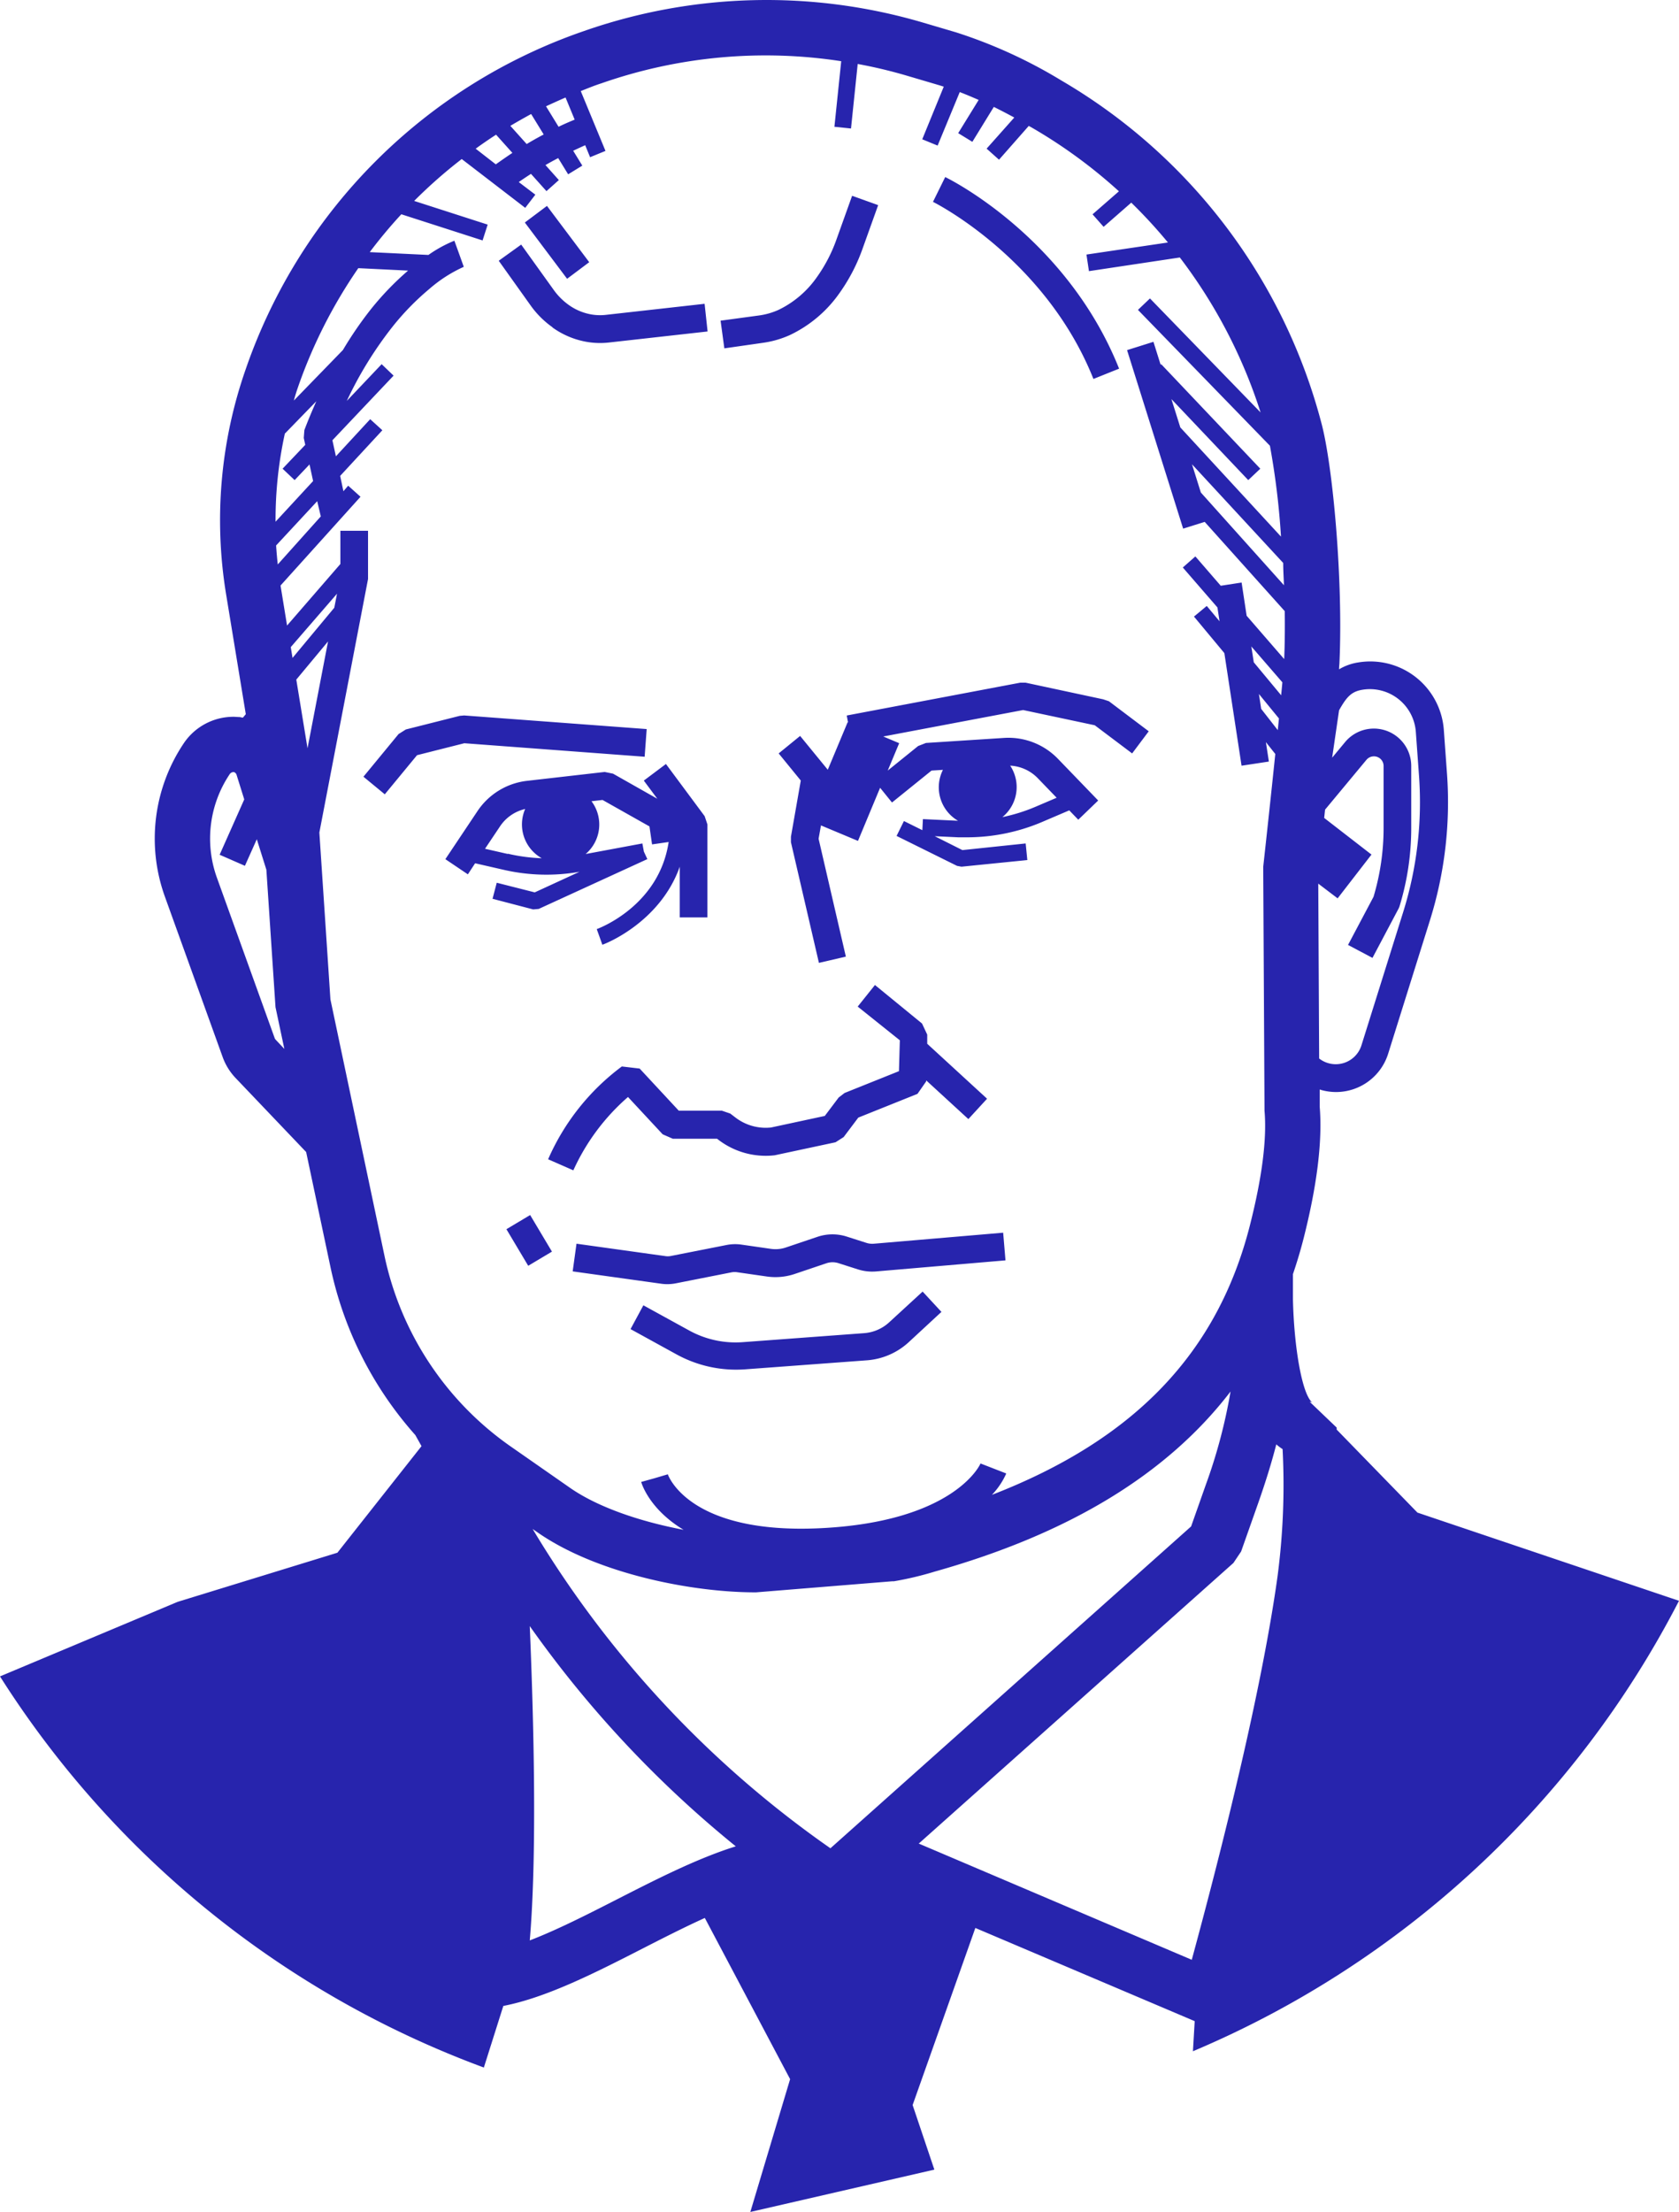 <svg xmlns="http://www.w3.org/2000/svg" viewBox="0 0 303.56 399.7"><title>Сурайкин</title><g id="Layer_2" data-name="Layer 2"><g id="Layer_1-2" data-name="Layer 1"><path d="M158,224.75a3.45,3.45,0,0,1-1.38-.16l-3.44-1.1a8.48,8.48,0,0,0-5.34,0l-5.75,1.94a5.88,5.88,0,0,1-2.71.25l-5.35-.77a8,8,0,0,0-2.66.07l-10.14,2a3,3,0,0,1-1,0l-16-2.23-.69,5,16,2.23a7.81,7.81,0,0,0,1.1.08,8,8,0,0,0,1.54-.15l10.14-2a3,3,0,0,1,1,0l5.35.77a10.91,10.91,0,0,0,5-.46l5.75-1.94a3.5,3.5,0,0,1,2.22,0l3.44,1.1a8.57,8.57,0,0,0,3.32.38l23.39-2-.42-5Zm-41.45-88,.37-5-33-2.46-.8.07-9.74,2.46-1.32.83-6.35,7.71,3.86,3.18,5.83-7.07,8.55-2.16Zm44.26,102.16a7.51,7.51,0,0,1-4.52,2l-22,1.63a17.4,17.4,0,0,1-9.69-2.11l-8.28-4.55L114,240.18l8.28,4.55a22.36,22.36,0,0,0,10.8,2.78q.83,0,1.67-.06l22-1.63a12.52,12.52,0,0,0,7.55-3.28l5.91-5.47-3.4-3.67Zm-71-79.39-.76,2.9,7.35,1.92,1-.09,19.64-9-.63-1.36-.27-1.47-10.26,1.91a7,7,0,0,0,1.06-9.54l2-.23,8.48,4.78.47,3.25,3-.43c-1.73,11.52-12.54,15.57-13,15.74l.51,1.41.5,1.41c.13,0,10.35-3.82,14-14.1v9.16h5v-16.8l-.5-1.49-7-9.43-4,3,2.44,3.28-8-4.53-1.51-.31-14,1.6a12.47,12.47,0,0,0-9,5.47l-5.81,8.69L84.59,158l1.31-2,5.24,1.2a34.47,34.47,0,0,0,13.63.34l-8.09,3.72Zm2-5.2-4.12-.94,2.72-4.06a7.48,7.48,0,0,1,4.54-3.13,7,7,0,0,0,3,8.9A31.4,31.4,0,0,1,91.8,154.27Zm8.08-95.14a15.05,15.05,0,0,0,6.43,2.64,14.37,14.37,0,0,0,3.74.08l17.87-2-.54-5-17.87,2a9.36,9.36,0,0,1-2.44-.05,9.91,9.91,0,0,1-4.29-1.77,11.61,11.61,0,0,1-2.68-2.69L94.23,44.2l-4.06,2.92L96,55.29A16.58,16.58,0,0,0,99.89,59.14Zm13.67,139.08,6.25,6.72,1.83.8h8l.21.16a14.08,14.08,0,0,0,10.21,2.83l11-2.35,1.47-.94,2.65-3.52,10.7-4.29,1.57-2.25v-.19l7.63,7,3.38-3.68-10.82-9.93,0-1.66-.94-2L158.19,178l-3.12,3.9,7.62,6.09-.16,5.58-9.83,3.94-1.07.82-2.51,3.33-9.72,2.09a9,9,0,0,1-6.48-1.84l-.89-.68-1.52-.52h-7.79l-7.07-7.61-3.22-.38A41.68,41.68,0,0,0,99.1,209.49l4.56,2A38.73,38.73,0,0,1,113.56,198.22Zm-22,23.87,3.94,6.61,4.29-2.56-3.94-6.61Zm107.88-95.76-14-3h-1l-31.35,5.93.23,1.24-.08,0-3.58,8.56-5-6.11-3.88,3.16,4,4.9L143,151.2l0,1,5.06,21.8,4.87-1.13L148,151.57l.43-2.41,6.69,2.8,4-9.6,2.15,2.66,7.15-5.77,2.06-.13a7,7,0,0,0,2.73,9.2l-6.35-.3-.1,2-3.33-1.65-1.33,2.69,10.93,5.41.81.15,11.9-1.2-.3-3L174,153.62,169,151.11l4.27.2q.79,0,1.58,0a34.69,34.69,0,0,0,13.53-2.76l4.94-2.11,1.63,1.69,3.6-3.47-7.26-7.52a12.45,12.45,0,0,0-9.79-3.79l.16,2.5-.16-2.5-14.09.91-1.41.55-5.5,4.44,2.07-4.95-2.88-1.21,25.29-4.78,12.95,2.75,6.76,5.09,3-4-7.2-5.43ZM183.7,141a7,7,0,0,0-1.06-2.64,7.47,7.47,0,0,1,5,2.28l3.4,3.52-3.89,1.66a31.41,31.41,0,0,1-5.92,1.84A7,7,0,0,0,183.7,141ZM106.53,47.38,98.89,37.21l-4,3,7.64,10.17Zm31.41,14.57a17.73,17.73,0,0,0,4.84-1.39,22.93,22.93,0,0,0,9-7.6A32.61,32.61,0,0,0,156,44.8l2.77-7.73-4.71-1.69-2.77,7.73A27.56,27.56,0,0,1,147.75,50a18,18,0,0,1-7,6,12.71,12.71,0,0,1-3.47,1l-7,.95.68,5Zm59.75,6.53,4.64-1.86C192.9,43,171.79,32.41,170.89,32l-2.21,4.48C168.88,36.56,189,46.67,197.69,68.48Zm58.58,204.86-14.6-15c0-.12,0-.24,0-.36l-4.74-4.53-.13-.13a1,1,0,0,1,.49.15c-1.84-1.39-3.33-9.79-3.53-18.72,0-1.44,0-2.94,0-4.5.71-2.08,1.35-4.2,1.91-6.39,2.45-9.63,3.44-17.66,2.93-23.86l0-3.12.35.11a10,10,0,0,0,2.62.35,9.88,9.88,0,0,0,9.43-7l7.52-24a71.4,71.4,0,0,0,3.09-26.58l-.57-7.87a13.33,13.33,0,0,0-15.42-12.19,9.65,9.65,0,0,0-3.52,1.25c0-.47.06-.86.07-1.17.68-15-1.2-35.66-3.27-43.36a101.57,101.57,0,0,0-47-61.87,88.53,88.53,0,0,0-19.1-8.72l-6-1.77a100,100,0,0,0-61.25,1.56A98.6,98.6,0,0,0,44.52,66.44l-.11.32a82.61,82.61,0,0,0-3.54,40.58l3.57,21.72-.52.62c-.2,0-.39-.08-.6-.1-.36,0-.72-.05-1.09-.05a10.83,10.83,0,0,0-9,4.78A30.91,30.91,0,0,0,29.8,162l10.45,29a10.76,10.76,0,0,0,2.35,3.81l12.75,13.37,4.39,20.75a66.15,66.15,0,0,0,15.35,30.4l1.12,2L61,280.59l-28.73,8.83-.23.08L0,302.94a175.55,175.55,0,0,0,87.48,70.68L91,362.49c7.79-1.5,16.64-6,25.2-10.38,3.75-1.92,7.55-3.85,11.23-5.52l15.42,29.13-7.19,24,33.27-7.65L165,380.4l11.34-32L216,365.24l-.32,5.44a175.67,175.67,0,0,0,87.88-81.4Zm-14.43-111,6.12-7.91-8.55-6.62.16-1.5,7.48-9a1.76,1.76,0,0,1,2.28-.37,1.74,1.74,0,0,1,.82,1.49v11.19a43.3,43.3,0,0,1-1.82,12.44l-4.61,8.7,4.42,2.34,4.72-8.91a2.51,2.51,0,0,0,.18-.44,48.31,48.31,0,0,0,2.11-14.13V138.46a6.76,6.76,0,0,0-12-4.31l-2.3,2.77,1.25-8.56c1.4-2.5,2.28-3.4,4.25-3.72a8.33,8.33,0,0,1,9.63,7.62l.57,7.87a66.42,66.42,0,0,1-2.87,24.73l-7.52,24a4.87,4.87,0,0,1-7.66,2.42l-.16-31.6Zm-9.7-56.58L217.11,89l-1.6-5.1L232,101.73C232,103.09,232.09,104.45,232.14,105.8ZM102.25,17.62l1.65,4c-1,.41-2,.84-2.91,1.29l-2.27-3.7Q100.46,18.4,102.25,17.62Zm-6.21,3L98.3,24.3q-1.56.82-3.08,1.73l-2.95-3.29Q94.13,21.64,96,20.62Zm-6.35,3.72,2.95,3.29c-1,.66-2,1.36-3,2.07L86,26.87Q87.8,25.56,89.69,24.34ZM53.84,70.07l.11-.32A89.62,89.62,0,0,1,64.78,48.46l9,.44a52.56,52.56,0,0,0-6.7,6.95A67.49,67.49,0,0,0,62,63.25l-8.87,9.13Q53.44,71.22,53.84,70.07ZM58,93.32,50.22,102q-.19-1.71-.3-3.43l7.43-8Zm-6.46-15,5.65-5.81c-.75,1.69-1.48,3.41-2.16,5.21l-.11,1.42.27,1.25-4.1,4.31,2.18,2.06,2.69-2.83.65,3-6.79,7.35A72.74,72.74,0,0,1,51.51,78.31ZM49.84,187.88a.84.84,0,0,1-.18-.29l-10.45-29a20.88,20.88,0,0,1,2.32-18.69.82.82,0,0,1,.79-.37.84.84,0,0,1,.42.39l1.42,4.54-4.45,10,4.57,2,2.15-4.8,1.73,5.51L49.81,182l1.6,7.55Zm2.73-70.94,8.36-9.65-.49,2.53-7.55,9.07Zm1,5.87,5.74-6.9-3.71,19.31ZM111.61,343.2c-5.37,2.74-10.86,5.54-15.83,7.45,1.34-15.55.72-39.9,0-56.8a198.65,198.65,0,0,0,37.25,39.8C126.09,335.82,118.78,339.54,111.61,343.2Zm38.53-9.2A188.15,188.15,0,0,1,96.3,276.3l.91.63c10.66,7.43,27.84,10.82,39.3,10.82h.2l24.61-2,.31,0A59.1,59.1,0,0,0,169,284c24.26-6.83,42-17.57,53.48-32.54A96.16,96.16,0,0,1,218,268.33l-2.65,7.51Zm80.81-48.95c-3.29,23.54-12,56.28-15.48,69.1l-49.36-21L223,282.44l1.39-2.07,3.08-8.72c1.35-3.84,2.43-7.32,3.28-10.64a10,10,0,0,0,1.14.86A126.33,126.33,0,0,1,230.95,285.06Zm.28-155.22-.21,2.11-3-3.84-.41-2.69Zm-4.55-10.15-.44-2.86,5.61,6.48c-.06.71-.14,1.5-.22,2.34Zm5.49-.59-6.78-7.82-.91-6-3.77.58-4.59-5.3-2.27,2,6.26,7.22.38,2.5-2.31-2.77-2.31,1.92,5.49,6.6,3.11,20.35,4.94-.75-.54-3.51,1.7,2.14c-.74,7.18-1.59,15-2.18,20.37l0,.29.23,43.38,0,.41c.45,5.11-.44,12.08-2.64,20.73-5.85,23-20.81,38.69-46.64,48.7a13.56,13.56,0,0,0,2.59-3.86l-4.66-1.81c0,.11-4.65,10.51-28.9,11.7-23.91,1.17-27.59-9.63-27.63-9.74l-2.4.71-2.41.67c.09.34,1.49,4.93,7.66,8.65-7.6-1.44-15.45-4-20.68-7.69l-10.49-7.31a56.18,56.18,0,0,1-22.92-34.58L59.74,180.6l-2-30.16,8.8-45.8,0-8.72h-5v6l-9.64,11.12-1.18-7.23L65.18,89.77l-2.23-2-.86,1L61.5,86l7.63-8.25-2.2-2-6.2,6.71-.63-2.9L71.16,67.88,69,65.81l-6.3,6.64A68.81,68.81,0,0,1,71,59a46.91,46.91,0,0,1,6.62-6.78,25,25,0,0,1,6.23-4L83,45.85l-.85-2.35a23.06,23.06,0,0,0-4.69,2.57l-10.61-.51a88.21,88.21,0,0,1,5.71-6.84l14.69,4.73.92-2.86L74.88,36.31a88.22,88.22,0,0,1,8.6-7.57l11.48,8.82,1.83-2.38-3-2.28c.73-.51,1.47-1,2.21-1.48l2.8,3.12,2.24-2-2.42-2.71c.76-.44,1.52-.86,2.3-1.26l1.8,2.93,2.56-1.57-1.65-2.69q1.07-.5,2.17-1l.89,2.17,2.78-1.14L105,16.46c1.23-.49,2.47-1,3.72-1.4a89.93,89.93,0,0,1,43.37-4l-1.23,11.85,3,.31,1.21-11.66c3,.55,5.9,1.24,8.83,2.1l6,1.77.73.23-3.89,9.51,2.78,1.14,4-9.67c1.1.42,2.24.9,3.42,1.42l-3.7,6,2.56,1.57,3.88-6.31c1.2.59,2.43,1.23,3.7,1.92l-5,5.62,2.24,2L186,22.75l.76.43A91.66,91.66,0,0,1,202.3,34.57l-4.77,4.16,2,2.26,5-4.37a90.77,90.77,0,0,1,6.63,7.2L196.43,46l.45,3,16.43-2.47a92.56,92.56,0,0,1,14.6,28l-20-20.6L205.74,56,229.6,80.55a138.56,138.56,0,0,1,2,16.42L213.4,77.24l-1.61-5.12,13.89,14.64,2.18-2.06L209.94,65.81l-.1.1-1.3-4.14-4.77,1.5,10.14,32.26,3.9-1.22,14.47,16.13C232.32,113.47,232.29,116.4,232.18,119.09Z" style="fill:#2724ad"/></g></g></svg>